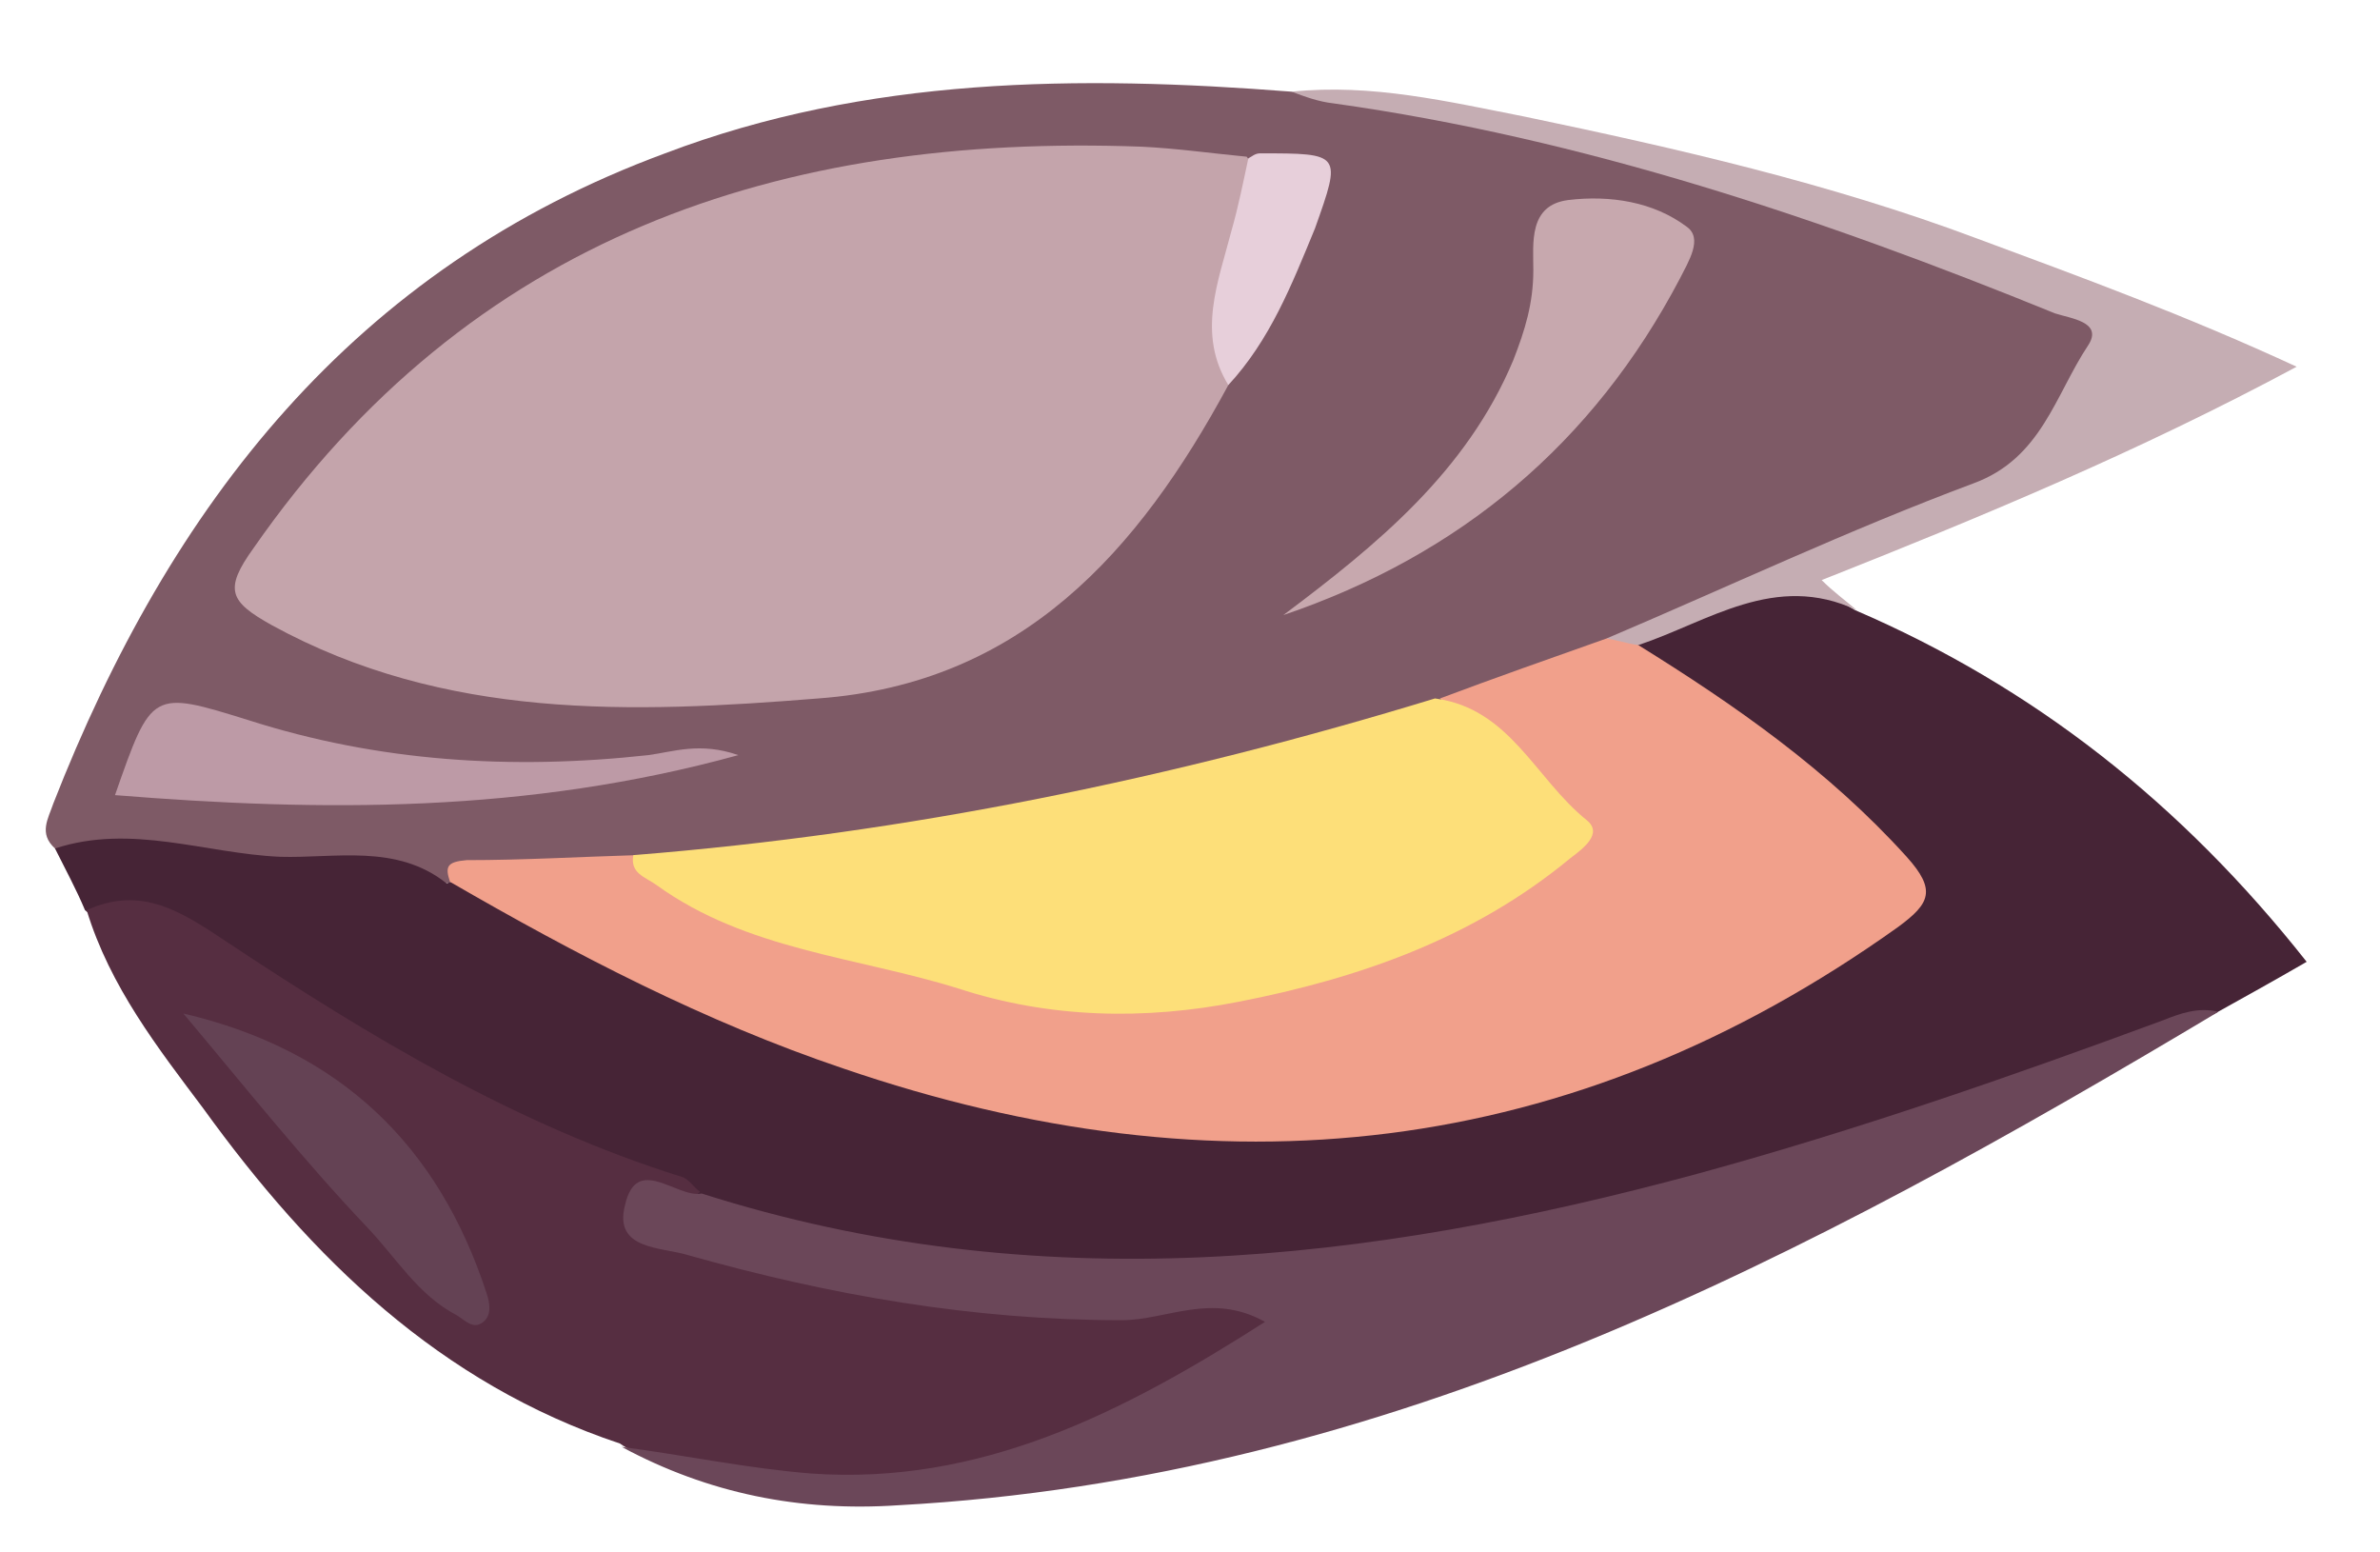 <?xml version="1.0" encoding="utf-8"?>
<!-- Generator: Adobe Illustrator 18.0.0, SVG Export Plug-In . SVG Version: 6.00 Build 0)  -->
<!DOCTYPE svg PUBLIC "-//W3C//DTD SVG 1.1//EN" "http://www.w3.org/Graphics/SVG/1.1/DTD/svg11.dtd">
<svg version="1.1" id="Layer_1" xmlns="http://www.w3.org/2000/svg" xmlns:xlink="http://www.w3.org/1999/xlink" x="0px" y="0px"
	 viewBox="0 0 142.8 93.1" enable-background="new 0 0 142.8 93.1" xml:space="preserve">
<g>
	<path fill="#7E5A66" d="M3.3,50.9c-1-0.9-0.4-1.8-0.1-2.7c7-17.9,18-32.1,36.7-39C52,4.6,64.7,4.5,77.5,5.5
		c15.7,1.7,30.7,5.8,45.2,11.9c4,1.7,4.1,2.3,2.3,6.1c-1.6,3.3-3.9,5.4-7.4,6.8c-6.8,2.7-13.4,5.9-20.3,8.4
		c-3.6,1.5-7.4,2.6-11.1,3.9c-13.6,4.6-27.6,7.4-41.8,8.9c-2.1,0.2-4.2,0.6-6.3,0.6c-4,0.6-8.1-0.2-12,1.1c-6.7-1.3-13.5-1-20.2-2
		C4.9,51.2,4.1,51.2,3.3,50.9z"/>
	<path fill="#462436" d="M3.3,50.9c4.6-1.5,9,0.3,13.5,0.5c3.3,0.1,7-0.8,10,1.6c1.7-0.7,2.8,0.5,4.1,1.2c9,5,18.2,9.3,28.3,11.5
		c18.6,4.2,35.9,1.2,51.8-9.4c3.6-2.4,3.5-3,0.5-6.2c-3.1-3.3-6.8-5.8-10.6-8.3c-1.2-0.8-2.9-1.2-2.9-3.1c4.1-2.5,8.3-5.2,13.3-2.1
		c10.7,4.6,19.6,11.6,27.1,21.1c-1.9,1.1-3.7,2.1-5.5,3.1c-16.2,7-33,12.2-50.5,14.7c-13.7,2-27.4,1.6-40.6-3.2
		c-11.1-4.1-21.4-9.6-31-16.4c-1.9-1.3-4,0.2-5.7-1.3C4.6,53.4,3.9,52.1,3.3,50.9z"/>
	<path fill="#562E41" d="M5.2,54.6c3.3-1.5,5.7,0.1,8.4,1.9c8.6,5.7,17.4,11,27.3,14.1c0.4,0.1,0.7,0.6,1.1,0.9
		c-0.8,0.7-1.9,0.4-2.9,1.1c0.7,1.3,2,1.4,3.1,1.7c9.8,2.8,19.7,4.3,30,3.2c1.4-0.1,3-0.4,3.6,1.2c0.6,1.5-0.9,2.2-2,2.8
		c-9.5,5.7-19.4,10-30.8,6.5c-1.9-0.6-4-0.1-5.8-1.4c-10.8-3.6-18.5-11.1-25-20.1C9.5,62.9,6.6,59.2,5.2,54.6z"/>
	<path fill="#6B4759" d="M37.3,86.8c3.8,0.5,7.6,1.3,11.4,1.6c10.1,0.7,18.6-3.6,27.2-9.1c-3.2-1.8-5.9-0.1-8.6-0.1
		c-8.9,0-17.5-1.5-26-3.9c-1.6-0.5-4.5-0.3-3.8-3c0.7-3.1,3.1-0.4,4.6-0.7c20.1,6.4,39.9,4.2,59.8-1.2c9.5-2.6,18.7-5.8,27.9-9.2
		c1-0.4,2.1-0.8,3.3-0.5c-24.6,14.7-49.7,28-79.2,29.6C48,90.7,42.5,89.6,37.3,86.8z"/>
	<path fill="#C5ADB3" d="M111.4,36.6c-4.9-2.3-8.9,0.7-13.1,2.1c-0.8,0.5-1.4,0.2-1.9-0.4c7.3-3.1,14.5-6.5,22-9.3
		c4.1-1.5,4.9-5.3,6.9-8.3c0.9-1.4-1.1-1.6-2-1.9C109.3,13.1,95,8.3,80,6.2c-0.9-0.1-1.7-0.4-2.5-0.7c4.8-0.5,9.4,0.6,14,1.5
		c9.1,1.9,18.3,4,27.1,7.3c6.2,2.3,12.5,4.6,19.2,7.7c-9.5,5.1-18.9,9-28.5,12.8C110,35.5,110.7,36,111.4,36.6z"/>
	<path fill="#C4A4AB" d="M73.7,23.1c-5.4,10-12.4,17.9-24.6,18.8c-11.2,0.9-22.4,1.3-32.8-4.4c-2.5-1.4-2.9-2.1-1.1-4.6
		C28.2,14.2,46.8,8,68.5,8.8c2.1,0.1,4.2,0.4,6.3,0.6c0.8,1,0.7,2.1,0.3,3.2C74.2,16,73.9,19.5,73.7,23.1z"/>
	<path fill="#F1A08B" d="M96.4,38.3c0.6,0.1,1.2,0.3,1.9,0.4c5.8,3.6,11.4,7.5,16.1,12.7c1.8,2,1.4,2.8-0.5,4.2
		c-19.6,14-40.8,16.2-63.3,8.5c-8.3-2.8-16-6.8-23.6-11.2c-0.3-0.9-0.2-1.2,1-1.3c3.4,0,6.8-0.2,10.2-0.3c9.6,5.3,20,8.3,30.9,8.2
		c8.4-0.1,16.1-2.8,23-7.7c2-1.4,2.1-2.6,0.3-4.4c-2-1.9-4.1-3.6-6-5.5C89.6,40.7,93,39.5,96.4,38.3z"/>
	<path fill="#FDDF79" d="M86.1,41.9c4.5,0.6,6,4.8,9.1,7.3c1,0.8-0.2,1.7-1,2.3c-5.8,4.8-12.7,7.2-19.9,8.6
		c-5.6,1.1-11.3,1-16.8-0.8c-6.1-1.9-12.7-2.3-18.1-6.2c-0.7-0.5-1.6-0.7-1.4-1.8C54.4,50,70.4,46.7,86.1,41.9z"/>
	<path fill="#C7A8AE" d="M77,36.9c5.6-4.2,11-8.6,13.8-15.3c0.7-1.8,1.2-3.4,1.2-5.4c0-1.6-0.3-3.9,2.1-4.2c2.5-0.3,5.1,0.1,7.1,1.6
		c1,0.7,0.1,2.1-0.4,3.1C95.6,26.6,87.6,33.3,77,36.9z"/>
	<path fill="#BD9AA6" d="M44.3,45.3c-12.7,3.5-25,3.4-37.4,2.4c2.2-6.3,2.2-6.3,8-4.5c7.8,2.5,15.8,3,24,2.1
		C40.4,45.1,42,44.5,44.3,45.3z"/>
	<path fill="#E7CFDA" d="M73.7,23.1c-1.9-3.1-0.6-6.2,0.2-9.3c0.4-1.4,0.7-2.9,1-4.3c0.2-0.1,0.4-0.3,0.7-0.3c4.9,0,4.9,0,3.3,4.5
		C77.5,17.1,76.2,20.4,73.7,23.1z"/>
	<path fill="#644254" d="M11,60.8c9.4,2.2,15.3,7.9,18.2,16.8c0.2,0.6,0.3,1.3-0.2,1.7c-0.6,0.5-1.1-0.1-1.6-0.4
		c-2.3-1.2-3.6-3.4-5.3-5.2C18.2,69.6,14.7,65.2,11,60.8z"/>
</g>
</svg>
